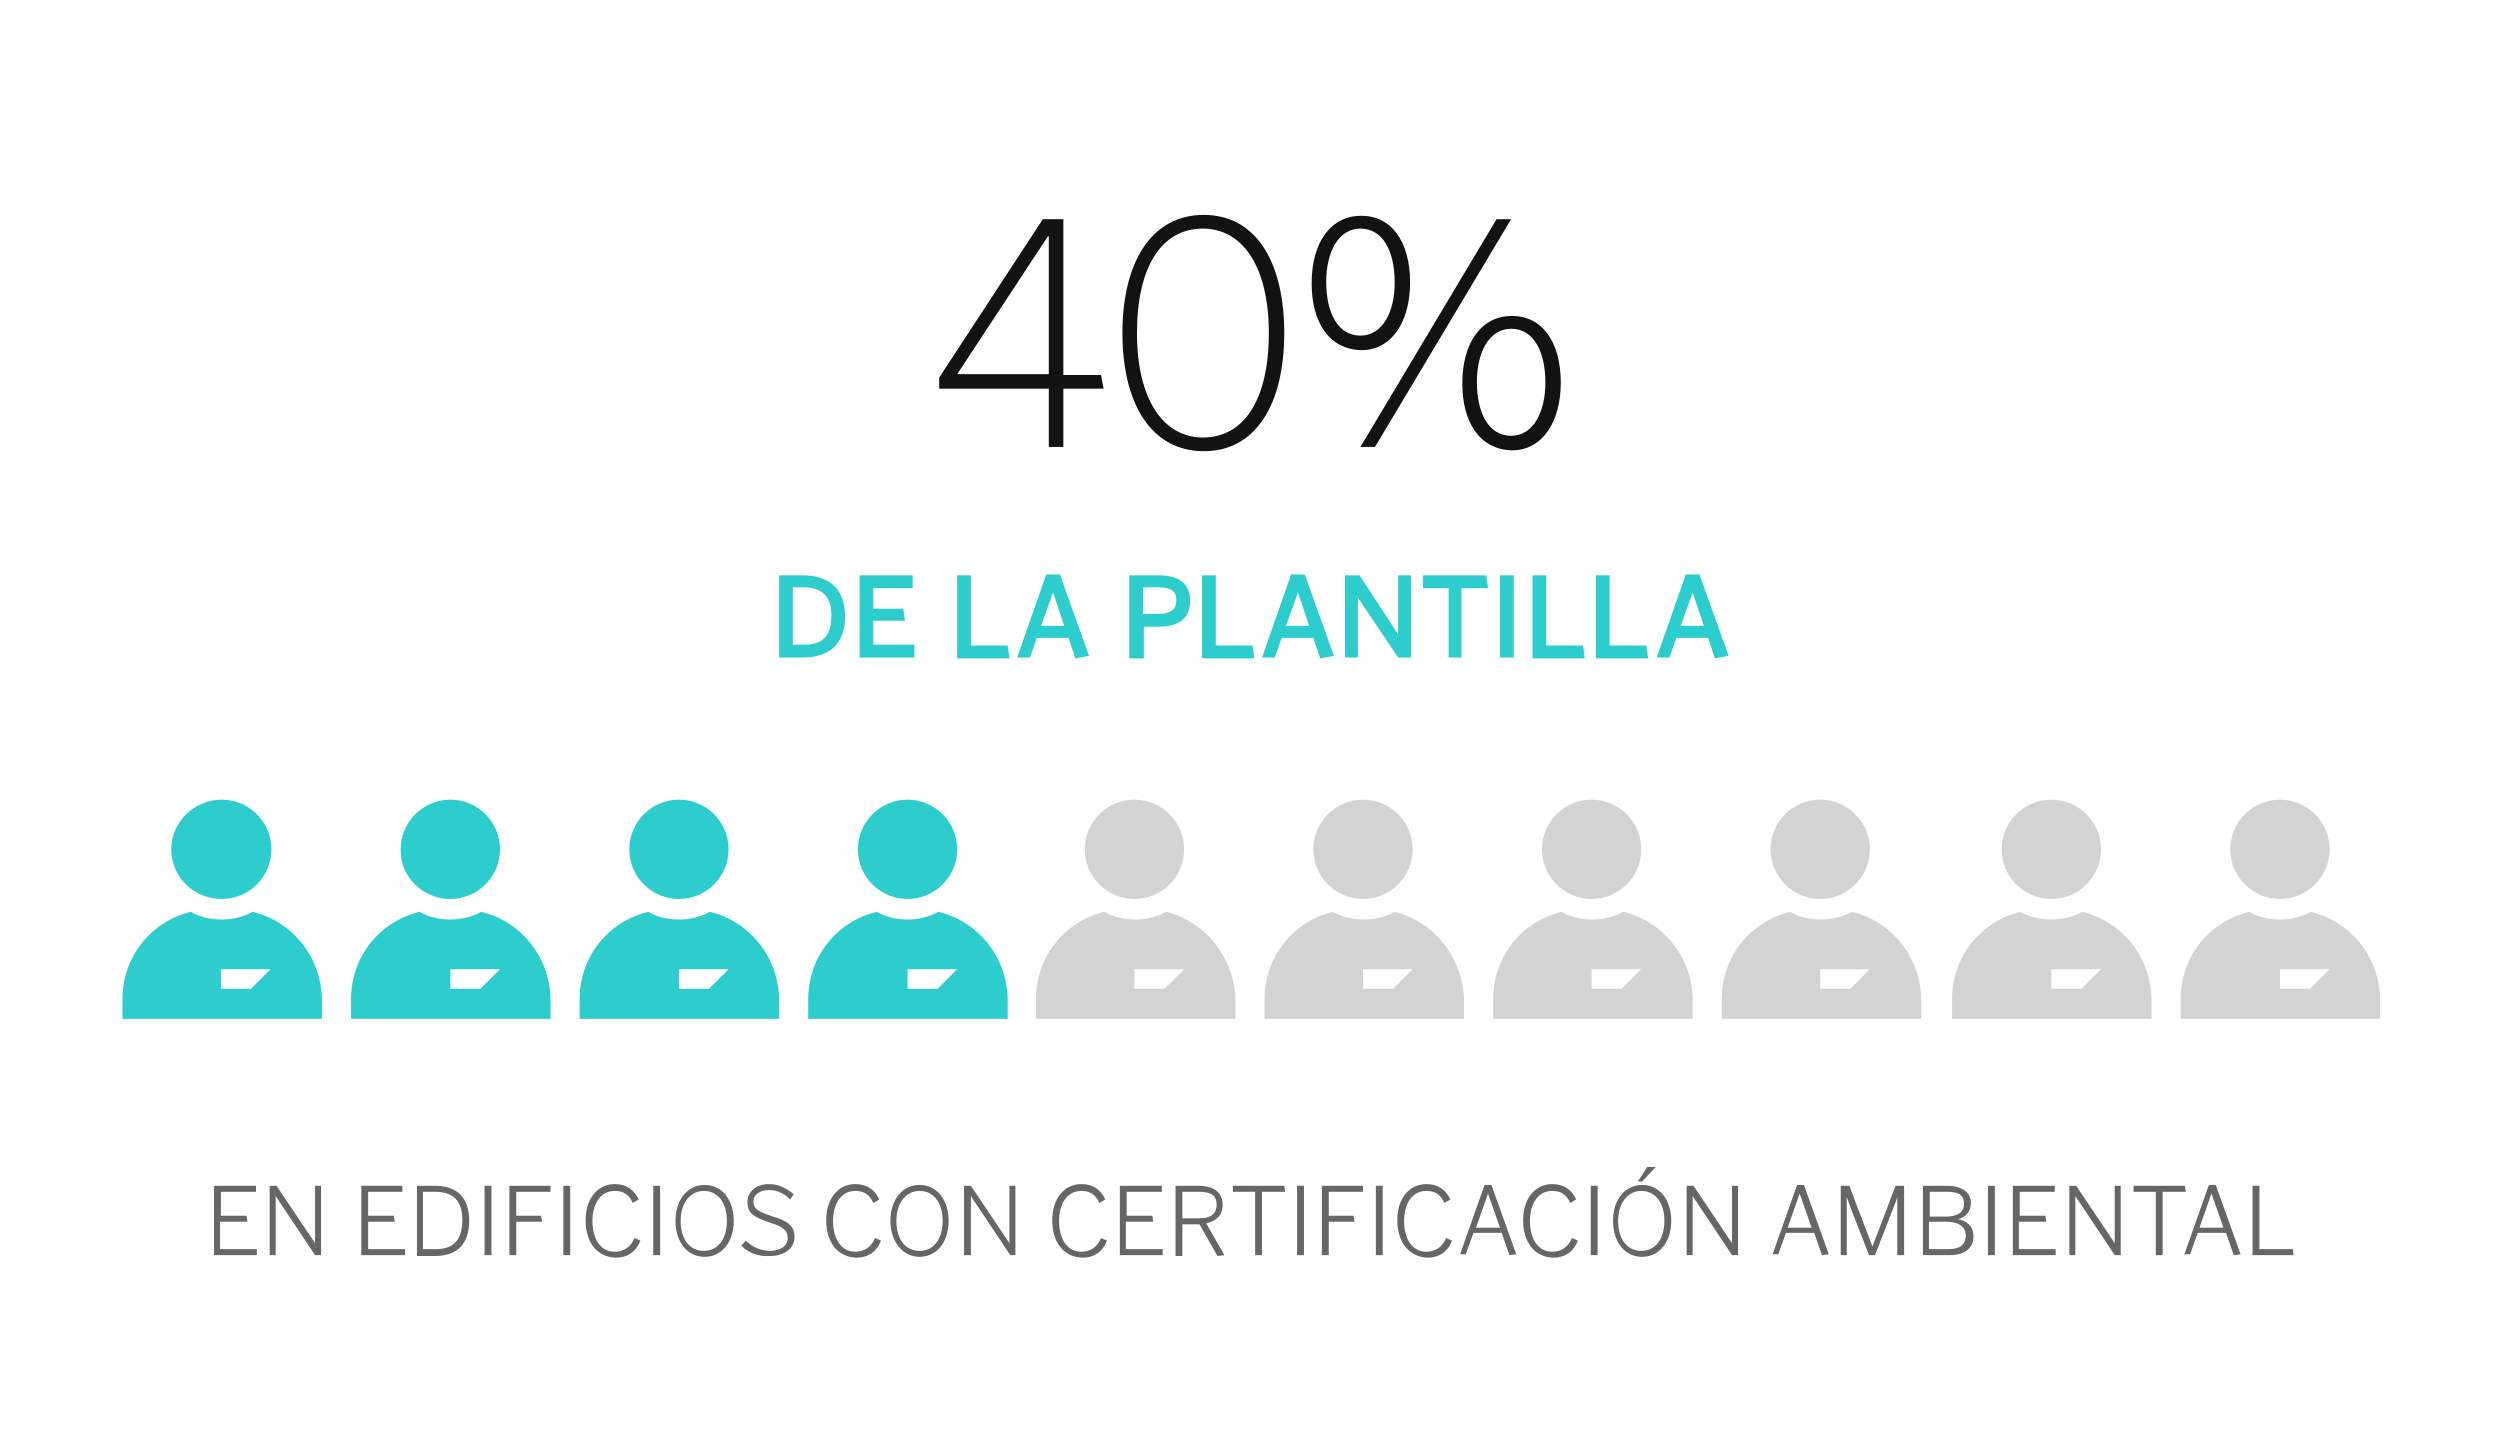 <?xml version="1.0" encoding="utf-8"?>
<!-- Generator: Adobe Illustrator 21.0.0, SVG Export Plug-In . SVG Version: 6.00 Build 0)  -->
<!DOCTYPE svg PUBLIC "-//W3C//DTD SVG 1.1//EN" "http://www.w3.org/Graphics/SVG/1.1/DTD/svg11.dtd">
<svg version="1.1" id="Capa_1" xmlns="http://www.w3.org/2000/svg" xmlns:xlink="http://www.w3.org/1999/xlink" x="0px" y="0px"
	 viewBox="0 0 292 168.7" style="enable-background:new 0 0 292 168.7;" xml:space="preserve">
<style type="text/css">
	.st0{fill:#666666;}
	.st1{fill:#2ECDCD;}
	.st2{fill:#121212;}
	.st3{fill-rule:evenodd;clip-rule:evenodd;fill:#2ECDCD;}
	.st4{fill-rule:evenodd;clip-rule:evenodd;fill:#D3D3D3;}
</style>
<g>
	<title>sociedad-medioambiente-eng</title>
	<g>
		<path class="st0" d="M25,146.6v-8.1h4.9v0.7h-4.1v2.8h3l0.1,0.7h-3.2v3.2h4.3v0.7H25z"/>
		<path class="st0" d="M31.5,146.6v-8.1h0.8l4.5,6.7h0v-6.7h0.7v8.1h-0.7l-4.6-6.9h0v6.9H31.5z"/>
		<path class="st0" d="M42.2,146.6v-8.1H47v0.7H43v2.8h3l0.1,0.7H43v3.2h4.3v0.7H42.2z"/>
		<path class="st0" d="M48.7,146.6v-8.1h2.1c2.6,0,4,1.4,4,4.1s-1.4,4.1-4,4.1H48.7z M49.5,145.9h1.4c2,0,3.1-1,3.1-3.4
			c0-2.3-1.1-3.3-3.2-3.3h-1.4V145.9z"/>
		<path class="st0" d="M56.6,146.6v-8.1h0.8v8.1H56.6z"/>
		<path class="st0" d="M59.5,146.6v-8.1h4.8v0.7h-4v2.8h2.9l0.1,0.7h-3v3.9H59.5z"/>
		<path class="st0" d="M65.8,146.6v-8.1h0.8v8.1H65.8z"/>
		<path class="st0" d="M68.4,142.5c0-2.5,1.4-4.2,3.4-4.2c1.4,0,2.3,0.7,2.8,1.8l-0.7,0.4c-0.4-0.9-1-1.4-2.1-1.4
			c-1.6,0-2.6,1.4-2.6,3.5c0,2.2,1,3.6,2.6,3.6c1.1,0,1.9-0.6,2.3-1.6l0.7,0.3c-0.5,1.3-1.5,2-2.9,2
			C69.7,146.8,68.4,145.1,68.4,142.5z"/>
		<path class="st0" d="M76.3,146.6v-8.1h0.8v8.1H76.3z"/>
		<path class="st0" d="M78.9,142.6c0-2.6,1.5-4.2,3.4-4.2c2,0,3.4,1.7,3.4,4.2c0,2.6-1.5,4.2-3.4,4.2
			C80.3,146.8,78.9,145.1,78.9,142.6z M84.9,142.6c0-2.2-1.1-3.5-2.7-3.5c-1.5,0-2.7,1.3-2.7,3.5s1.1,3.5,2.7,3.5
			C83.8,146.1,84.9,144.8,84.9,142.6z"/>
		<path class="st0" d="M86.6,145.5l0.5-0.6c0.7,0.7,1.7,1.2,2.8,1.2c1.3,0,2.1-0.6,2.1-1.5c0-0.8-0.4-1.3-2.1-1.8
			c-1.7-0.6-2.6-1-2.6-2.4c0-1.2,1-2.1,2.5-2.1c1.2,0,2.1,0.5,2.9,1.2l-0.4,0.6c-0.7-0.7-1.5-1.1-2.5-1.1c-1.1,0-1.8,0.6-1.8,1.3
			c0,0.9,0.5,1.2,2.3,1.8c1.7,0.5,2.5,1.1,2.5,2.4c0,1.3-1.2,2.2-2.8,2.2C88.5,146.8,87.4,146.3,86.6,145.5z"/>
		<path class="st0" d="M96.5,142.5c0-2.5,1.4-4.2,3.4-4.2c1.4,0,2.3,0.7,2.8,1.8l-0.7,0.4c-0.4-0.9-1-1.4-2.1-1.4
			c-1.6,0-2.6,1.4-2.6,3.5c0,2.2,1,3.6,2.6,3.6c1.1,0,1.9-0.6,2.3-1.6l0.7,0.3c-0.5,1.3-1.5,2-2.9,2
			C97.8,146.8,96.5,145.1,96.5,142.5z"/>
		<path class="st0" d="M104,142.6c0-2.6,1.5-4.2,3.4-4.2c2,0,3.4,1.7,3.4,4.2c0,2.6-1.5,4.2-3.4,4.2
			C105.5,146.8,104,145.1,104,142.6z M110.1,142.6c0-2.2-1.1-3.5-2.7-3.5c-1.5,0-2.7,1.3-2.7,3.5s1.1,3.5,2.7,3.5
			C109,146.1,110.1,144.8,110.1,142.6z"/>
		<path class="st0" d="M112.6,146.6v-8.1h0.8l4.5,6.7h0v-6.7h0.7v8.1H118l-4.6-6.9h0v6.9H112.6z"/>
		<path class="st0" d="M122.9,142.5c0-2.5,1.4-4.2,3.4-4.2c1.4,0,2.3,0.7,2.8,1.8l-0.7,0.4c-0.4-0.9-1-1.4-2.1-1.4
			c-1.6,0-2.6,1.4-2.6,3.5c0,2.2,1,3.6,2.6,3.6c1.1,0,1.9-0.6,2.3-1.6l0.7,0.3c-0.5,1.3-1.5,2-2.9,2
			C124.2,146.8,122.9,145.1,122.9,142.5z"/>
		<path class="st0" d="M130.8,146.6v-8.1h4.9v0.7h-4.1v2.8h3l0.1,0.7h-3.2v3.2h4.3v0.7H130.8z"/>
		<path class="st0" d="M137.3,146.6v-8.1h2.7c1.8,0,2.8,0.8,2.8,2.2c0,1.3-0.8,1.9-1.9,2.2l2.1,3.7l-0.8,0.1l-2.1-3.7h-2v3.7H137.3z
			 M138.1,142.3h1.9c1.3,0,2.1-0.4,2.1-1.6c0-1.1-0.7-1.5-2.1-1.5h-1.9V142.3z"/>
		<path class="st0" d="M146.6,146.6v-7.4H144v-0.7h6l0.1,0.7h-2.7v7.4H146.6z"/>
		<path class="st0" d="M151.5,146.6v-8.1h0.8v8.1H151.5z"/>
		<path class="st0" d="M154.4,146.6v-8.1h4.8v0.7h-4v2.8h2.9l0.1,0.7h-3v3.9H154.4z"/>
		<path class="st0" d="M160.7,146.6v-8.1h0.8v8.1H160.7z"/>
		<path class="st0" d="M163.2,142.5c0-2.5,1.4-4.2,3.4-4.2c1.4,0,2.3,0.7,2.8,1.8l-0.7,0.4c-0.4-0.9-1-1.4-2.1-1.4
			c-1.6,0-2.6,1.4-2.6,3.5c0,2.2,1,3.6,2.6,3.6c1.1,0,1.9-0.6,2.3-1.6l0.7,0.3c-0.5,1.3-1.5,2-2.9,2
			C164.6,146.8,163.2,145.1,163.2,142.5z"/>
		<path class="st0" d="M170.5,146.6l2.9-8.2h0.8l2.9,8.1l-0.8,0.1l-0.9-2.6h-3.3l-0.9,2.5H170.5z M172.4,143.4h2.8l-1.4-4h0
			L172.4,143.4z"/>
		<path class="st0" d="M177.9,142.5c0-2.5,1.4-4.2,3.4-4.2c1.4,0,2.3,0.7,2.8,1.8l-0.7,0.4c-0.4-0.9-1-1.4-2.1-1.4
			c-1.6,0-2.6,1.4-2.6,3.5c0,2.2,1,3.6,2.6,3.6c1.1,0,1.9-0.6,2.3-1.6l0.7,0.3c-0.5,1.3-1.5,2-2.9,2
			C179.2,146.8,177.9,145.1,177.9,142.5z"/>
		<path class="st0" d="M185.8,146.6v-8.1h0.8v8.1H185.8z"/>
		<path class="st0" d="M188.4,142.6c0-2.6,1.5-4.2,3.4-4.2c2,0,3.4,1.7,3.4,4.2c0,2.6-1.5,4.2-3.4,4.2
			C189.8,146.8,188.4,145.1,188.4,142.6z M194.4,142.6c0-2.2-1.1-3.5-2.7-3.5c-1.5,0-2.7,1.3-2.7,3.5s1.1,3.5,2.7,3.5
			C193.3,146.1,194.4,144.8,194.4,142.6z M192.4,136.3h1l-1.6,1.7h-0.5L192.4,136.3z"/>
		<path class="st0" d="M197,146.6v-8.1h0.8l4.5,6.7h0v-6.7h0.7v8.1h-0.7l-4.6-6.9h0v6.9H197z"/>
		<path class="st0" d="M207,146.6l2.9-8.2h0.8l2.9,8.1l-0.8,0.1l-0.9-2.6h-3.3l-0.9,2.5H207z M208.8,143.4h2.8l-1.4-4h0L208.8,143.4
			z"/>
		<path class="st0" d="M215,146.6v-8.1h1l2.7,7.1h0l2.7-7.1h1v8.1h-0.8v-6.8h0c-0.1,0.4-0.3,0.9-0.5,1.4l-2.1,5.4h-0.7l-2.1-5.4
			c-0.2-0.5-0.3-0.9-0.5-1.4h0v6.8H215z"/>
		<path class="st0" d="M224.6,146.6v-8.1h2.8c1.8,0,2.8,0.8,2.8,2c0,1.1-0.7,1.7-1.5,1.9v0c1,0.2,1.8,0.8,1.8,2
			c0,1.3-0.9,2.2-2.8,2.2H224.6z M225.3,142.1h2c1.3,0,2.1-0.5,2.1-1.5c0-1-0.6-1.4-2-1.4h-2V142.1z M225.3,145.9h2.3
			c1.4,0,2-0.6,2-1.6c0-1.1-0.9-1.6-2.3-1.6h-2V145.9z"/>
		<path class="st0" d="M232.2,146.6v-8.1h0.8v8.1H232.2z"/>
		<path class="st0" d="M235.1,146.6v-8.1h4.9v0.7h-4.1v2.8h3l0.1,0.7h-3.2v3.2h4.3v0.7H235.1z"/>
		<path class="st0" d="M241.7,146.6v-8.1h0.8l4.5,6.7h0v-6.7h0.7v8.1h-0.7l-4.6-6.9h0v6.9H241.7z"/>
		<path class="st0" d="M251.8,146.6v-7.4h-2.6v-0.7h6l0.1,0.7h-2.7v7.4H251.8z"/>
		<path class="st0" d="M255.1,146.6l2.9-8.2h0.8l2.9,8.1l-0.8,0.1l-0.9-2.6h-3.3l-0.9,2.5H255.1z M256.9,143.4h2.8l-1.4-4h0
			L256.9,143.4z"/>
		<path class="st0" d="M263.1,146.6v-8.1h0.8v7.4h3.9l0.1,0.7H263.1z"/>
	</g>
	<g>
		<path class="st1" d="M91,76.8v-9.6h2.7c3,0,5,1.4,5,4.8c0,3.4-2,4.8-5,4.8H91z M92.6,75.3h1.3c2.2,0,3.2-1,3.2-3.4
			c0-2.2-1-3.3-3.3-3.3h-1.2V75.3z"/>
		<path class="st1" d="M100.4,76.8v-9.6h6.2v1.5h-4.6v2.4h3.5l0.2,1.4h-3.7v2.8h4.8v1.5H100.4z"/>
		<path class="st1" d="M111.8,76.8v-9.6h1.6v8.2h4.3l0.2,1.5H111.8z"/>
		<path class="st1" d="M118.8,76.8l3.4-9.7h1.6l3.4,9.5l-1.6,0.3l-0.8-2.4h-3.7l-0.8,2.3H118.8z M121.6,73.1h2.7l-1.3-3.9h0
			L121.6,73.1z"/>
		<path class="st1" d="M131.9,76.8v-9.6h3.4c2.1,0,3.7,0.7,3.7,3c0,2.4-1.8,3-3.7,3h-1.7v3.7H131.9z M133.5,71.7h1.8
			c1.4,0,2.1-0.5,2.1-1.6c0-1-0.6-1.5-2.1-1.5h-1.8V71.7z"/>
		<path class="st1" d="M140.4,76.8v-9.6h1.6v8.2h4.3l0.2,1.5H140.4z"/>
		<path class="st1" d="M147.4,76.8l3.4-9.7h1.6l3.4,9.5l-1.6,0.3l-0.8-2.4h-3.7l-0.8,2.3H147.4z M150.2,73.1h2.7l-1.3-3.9h0
			L150.2,73.1z"/>
		<path class="st1" d="M157.1,76.8v-9.6h1.7l4.5,6.9h0v-6.9h1.5v9.6h-1.5l-4.7-7h0v7H157.1z"/>
		<path class="st1" d="M169.2,76.8v-8.1h-3v-1.5h7.4l0.2,1.5h-3.1v8.1H169.2z"/>
		<path class="st1" d="M175.2,76.8v-9.6h1.6v9.6H175.2z"/>
		<path class="st1" d="M179,76.8v-9.6h1.6v8.2h4.3l0.2,1.5H179z"/>
		<path class="st1" d="M186.4,76.8v-9.6h1.6v8.2h4.3l0.2,1.5H186.4z"/>
		<path class="st1" d="M193.5,76.8l3.4-9.7h1.6l3.4,9.5l-1.6,0.3l-0.8-2.4h-3.7l-0.8,2.3H193.5z M196.3,73.1h2.7l-1.3-3.9h0
			L196.3,73.1z"/>
	</g>
	<g>
		<path class="st2" d="M122.5,52.2v-6.8h-12.8v-1.3l12.1-18.5h2.4v18.2h4.4l0.3,1.6h-4.7v6.8H122.5z M111.8,43.7h10.7V27.6h-0.1
			L111.8,43.7z"/>
		<path class="st2" d="M131.1,38.9c0-8.3,3.4-13.8,9.5-13.8s9.4,5.5,9.4,13.8s-3.3,13.8-9.4,13.8S131.1,47.2,131.1,38.9z
			 M148.2,38.9c0-7.8-3.1-12.2-7.7-12.2c-4.8,0-7.7,4.4-7.7,12.2s3.1,12.2,7.7,12.2C145.3,51.1,148.2,46.7,148.2,38.9z"/>
		<path class="st2" d="M153.2,33.1c0-4.9,2.3-7.9,5.8-7.9c3.5,0,5.7,3,5.7,7.8c0,4.5-2.1,7.9-5.7,7.9
			C155.2,40.8,153.2,37.6,153.2,33.1z M162.9,33c0-3.7-1.4-6.3-4-6.3c-2.6,0-4,2.8-4,6.2c0,3.7,1.4,6.3,4,6.3S162.9,36.4,162.9,33z
			 M158.9,52.2l15.9-26.6h1.7l-15.9,26.6H158.9z M170.8,44.8c0-4.9,2.3-7.9,5.8-7.9c3.5,0,5.7,3,5.7,7.8c0,4.5-2.1,7.9-5.7,7.9
			C172.8,52.5,170.8,49.3,170.8,44.8z M180.5,44.7c0-3.7-1.4-6.3-4-6.3s-4,2.8-4,6.2c0,3.7,1.4,6.3,4,6.3S180.5,48.1,180.5,44.7z"/>
	</g>
	<g>
		<g>
			<g>
				<path class="st3" d="M29.5,106.5c-1.1,0.6-2.3,0.9-3.6,0.9c-1.3,0-2.6-0.3-3.6-0.9c-4.6,1.1-8,5.2-8,10.2v2.3h23.3v-2.3
					C37.5,111.7,34.1,107.6,29.5,106.5z M29.3,115.5h-3.5v-2.3h5.8L29.3,115.5z M25.9,105c3.2,0,5.8-2.6,5.8-5.8
					c0-3.2-2.6-5.8-5.8-5.8S20,96,20,99.2C20,102.4,22.6,105,25.9,105z"/>
			</g>
		</g>
		<g>
			<g>
				<path class="st3" d="M56.2,106.5c-1.1,0.6-2.3,0.9-3.6,0.9c-1.3,0-2.6-0.3-3.6-0.9c-4.6,1.1-8,5.2-8,10.2v2.3h23.3v-2.3
					C64.2,111.7,60.8,107.6,56.2,106.5z M56.1,115.5h-3.5v-2.3h5.8L56.1,115.5z M52.6,105c3.2,0,5.8-2.6,5.8-5.8
					c0-3.2-2.6-5.8-5.8-5.8c-3.2,0-5.8,2.6-5.8,5.8C46.7,102.4,49.4,105,52.6,105z"/>
			</g>
		</g>
		<g>
			<g>
				<path class="st3" d="M82.9,106.5c-1.1,0.6-2.3,0.9-3.6,0.9c-1.3,0-2.6-0.3-3.6-0.9c-4.6,1.1-8,5.2-8,10.2v2.3h23.3v-2.3
					C90.9,111.7,87.5,107.6,82.9,106.5z M82.8,115.5h-3.5v-2.3h5.8L82.8,115.5z M79.3,105c3.2,0,5.8-2.6,5.8-5.8
					c0-3.2-2.6-5.8-5.8-5.8c-3.2,0-5.8,2.6-5.8,5.8C73.5,102.4,76.1,105,79.3,105z"/>
			</g>
		</g>
		<g>
			<g>
				<path class="st3" d="M109.6,106.5c-1.1,0.6-2.3,0.9-3.6,0.9c-1.3,0-2.6-0.3-3.6-0.9c-4.6,1.1-8,5.2-8,10.2v2.3h23.3v-2.3
					C117.6,111.7,114.2,107.6,109.6,106.5z M109.5,115.5H106v-2.3h5.8L109.5,115.5z M106,105c3.2,0,5.8-2.6,5.8-5.8
					c0-3.2-2.6-5.8-5.8-5.8s-5.8,2.6-5.8,5.8C100.2,102.4,102.8,105,106,105z"/>
			</g>
		</g>
		<g>
			<g>
				<path class="st4" d="M136.2,106.5c-1.1,0.6-2.3,0.9-3.6,0.9c-1.3,0-2.6-0.3-3.6-0.9c-4.6,1.1-8,5.2-8,10.2v2.3h23.3v-2.3
					C144.1,111.7,140.7,107.6,136.2,106.5z M136,115.5h-3.5v-2.3h5.8L136,115.5z M132.5,105c3.2,0,5.8-2.6,5.8-5.8
					c0-3.2-2.6-5.8-5.8-5.8c-3.2,0-5.8,2.6-5.8,5.8C126.7,102.4,129.3,105,132.5,105z"/>
			</g>
		</g>
		<g>
			<g>
				<path class="st4" d="M162.9,106.5c-1.1,0.6-2.3,0.9-3.6,0.9c-1.3,0-2.6-0.3-3.6-0.9c-4.6,1.1-8,5.2-8,10.2v2.3h23.3v-2.3
					C170.8,111.7,167.4,107.6,162.9,106.5z M162.7,115.5h-3.5v-2.3h5.8L162.7,115.5z M159.2,105c3.2,0,5.8-2.6,5.8-5.8
					c0-3.2-2.6-5.8-5.8-5.8c-3.2,0-5.8,2.6-5.8,5.8C153.4,102.4,156,105,159.2,105z"/>
			</g>
		</g>
		<g>
			<g>
				<path class="st4" d="M189.6,106.5c-1.1,0.6-2.3,0.9-3.6,0.9c-1.3,0-2.6-0.3-3.6-0.9c-4.6,1.1-8,5.2-8,10.2v2.3h23.3v-2.3
					C197.6,111.7,194.2,107.6,189.6,106.5z M189.4,115.5h-3.5v-2.3h5.8L189.4,115.5z M185.9,105c3.2,0,5.8-2.6,5.8-5.8
					c0-3.2-2.6-5.8-5.8-5.8s-5.8,2.6-5.8,5.8C180.1,102.4,182.7,105,185.9,105z"/>
			</g>
		</g>
		<g>
			<g>
				<path class="st4" d="M216.3,106.5c-1.1,0.6-2.3,0.9-3.6,0.9c-1.3,0-2.6-0.3-3.6-0.9c-4.6,1.1-8,5.2-8,10.2v2.3h23.3v-2.3
					C224.3,111.7,220.9,107.6,216.3,106.5z M216.1,115.5h-3.5v-2.3h5.8L216.1,115.5z M212.6,105c3.2,0,5.8-2.6,5.8-5.8
					c0-3.2-2.6-5.8-5.8-5.8s-5.8,2.6-5.8,5.8C206.8,102.4,209.4,105,212.6,105z"/>
			</g>
		</g>
		<g>
			<g>
				<path class="st4" d="M243.2,106.5c-1.1,0.6-2.3,0.9-3.6,0.9c-1.3,0-2.6-0.3-3.6-0.9c-4.6,1.1-8,5.2-8,10.2v2.3h23.3v-2.3
					C251.2,111.7,247.8,107.6,243.2,106.5z M243.1,115.5h-3.5v-2.3h5.8L243.1,115.5z M239.6,105c3.2,0,5.8-2.6,5.8-5.8
					c0-3.2-2.6-5.8-5.8-5.8c-3.2,0-5.8,2.6-5.8,5.8C233.8,102.4,236.4,105,239.6,105z"/>
			</g>
		</g>
		<g>
			<g>
				<path class="st4" d="M269.9,106.5c-1.1,0.6-2.3,0.9-3.6,0.9c-1.3,0-2.6-0.3-3.6-0.9c-4.6,1.1-8,5.2-8,10.2v2.3h23.3v-2.3
					C277.9,111.7,274.5,107.6,269.9,106.5z M269.8,115.5h-3.5v-2.3h5.8L269.8,115.5z M266.3,105c3.2,0,5.8-2.6,5.8-5.8
					c0-3.2-2.6-5.8-5.8-5.8s-5.8,2.6-5.8,5.8C260.5,102.4,263.1,105,266.3,105z"/>
			</g>
		</g>
	</g>
</g>
</svg>
